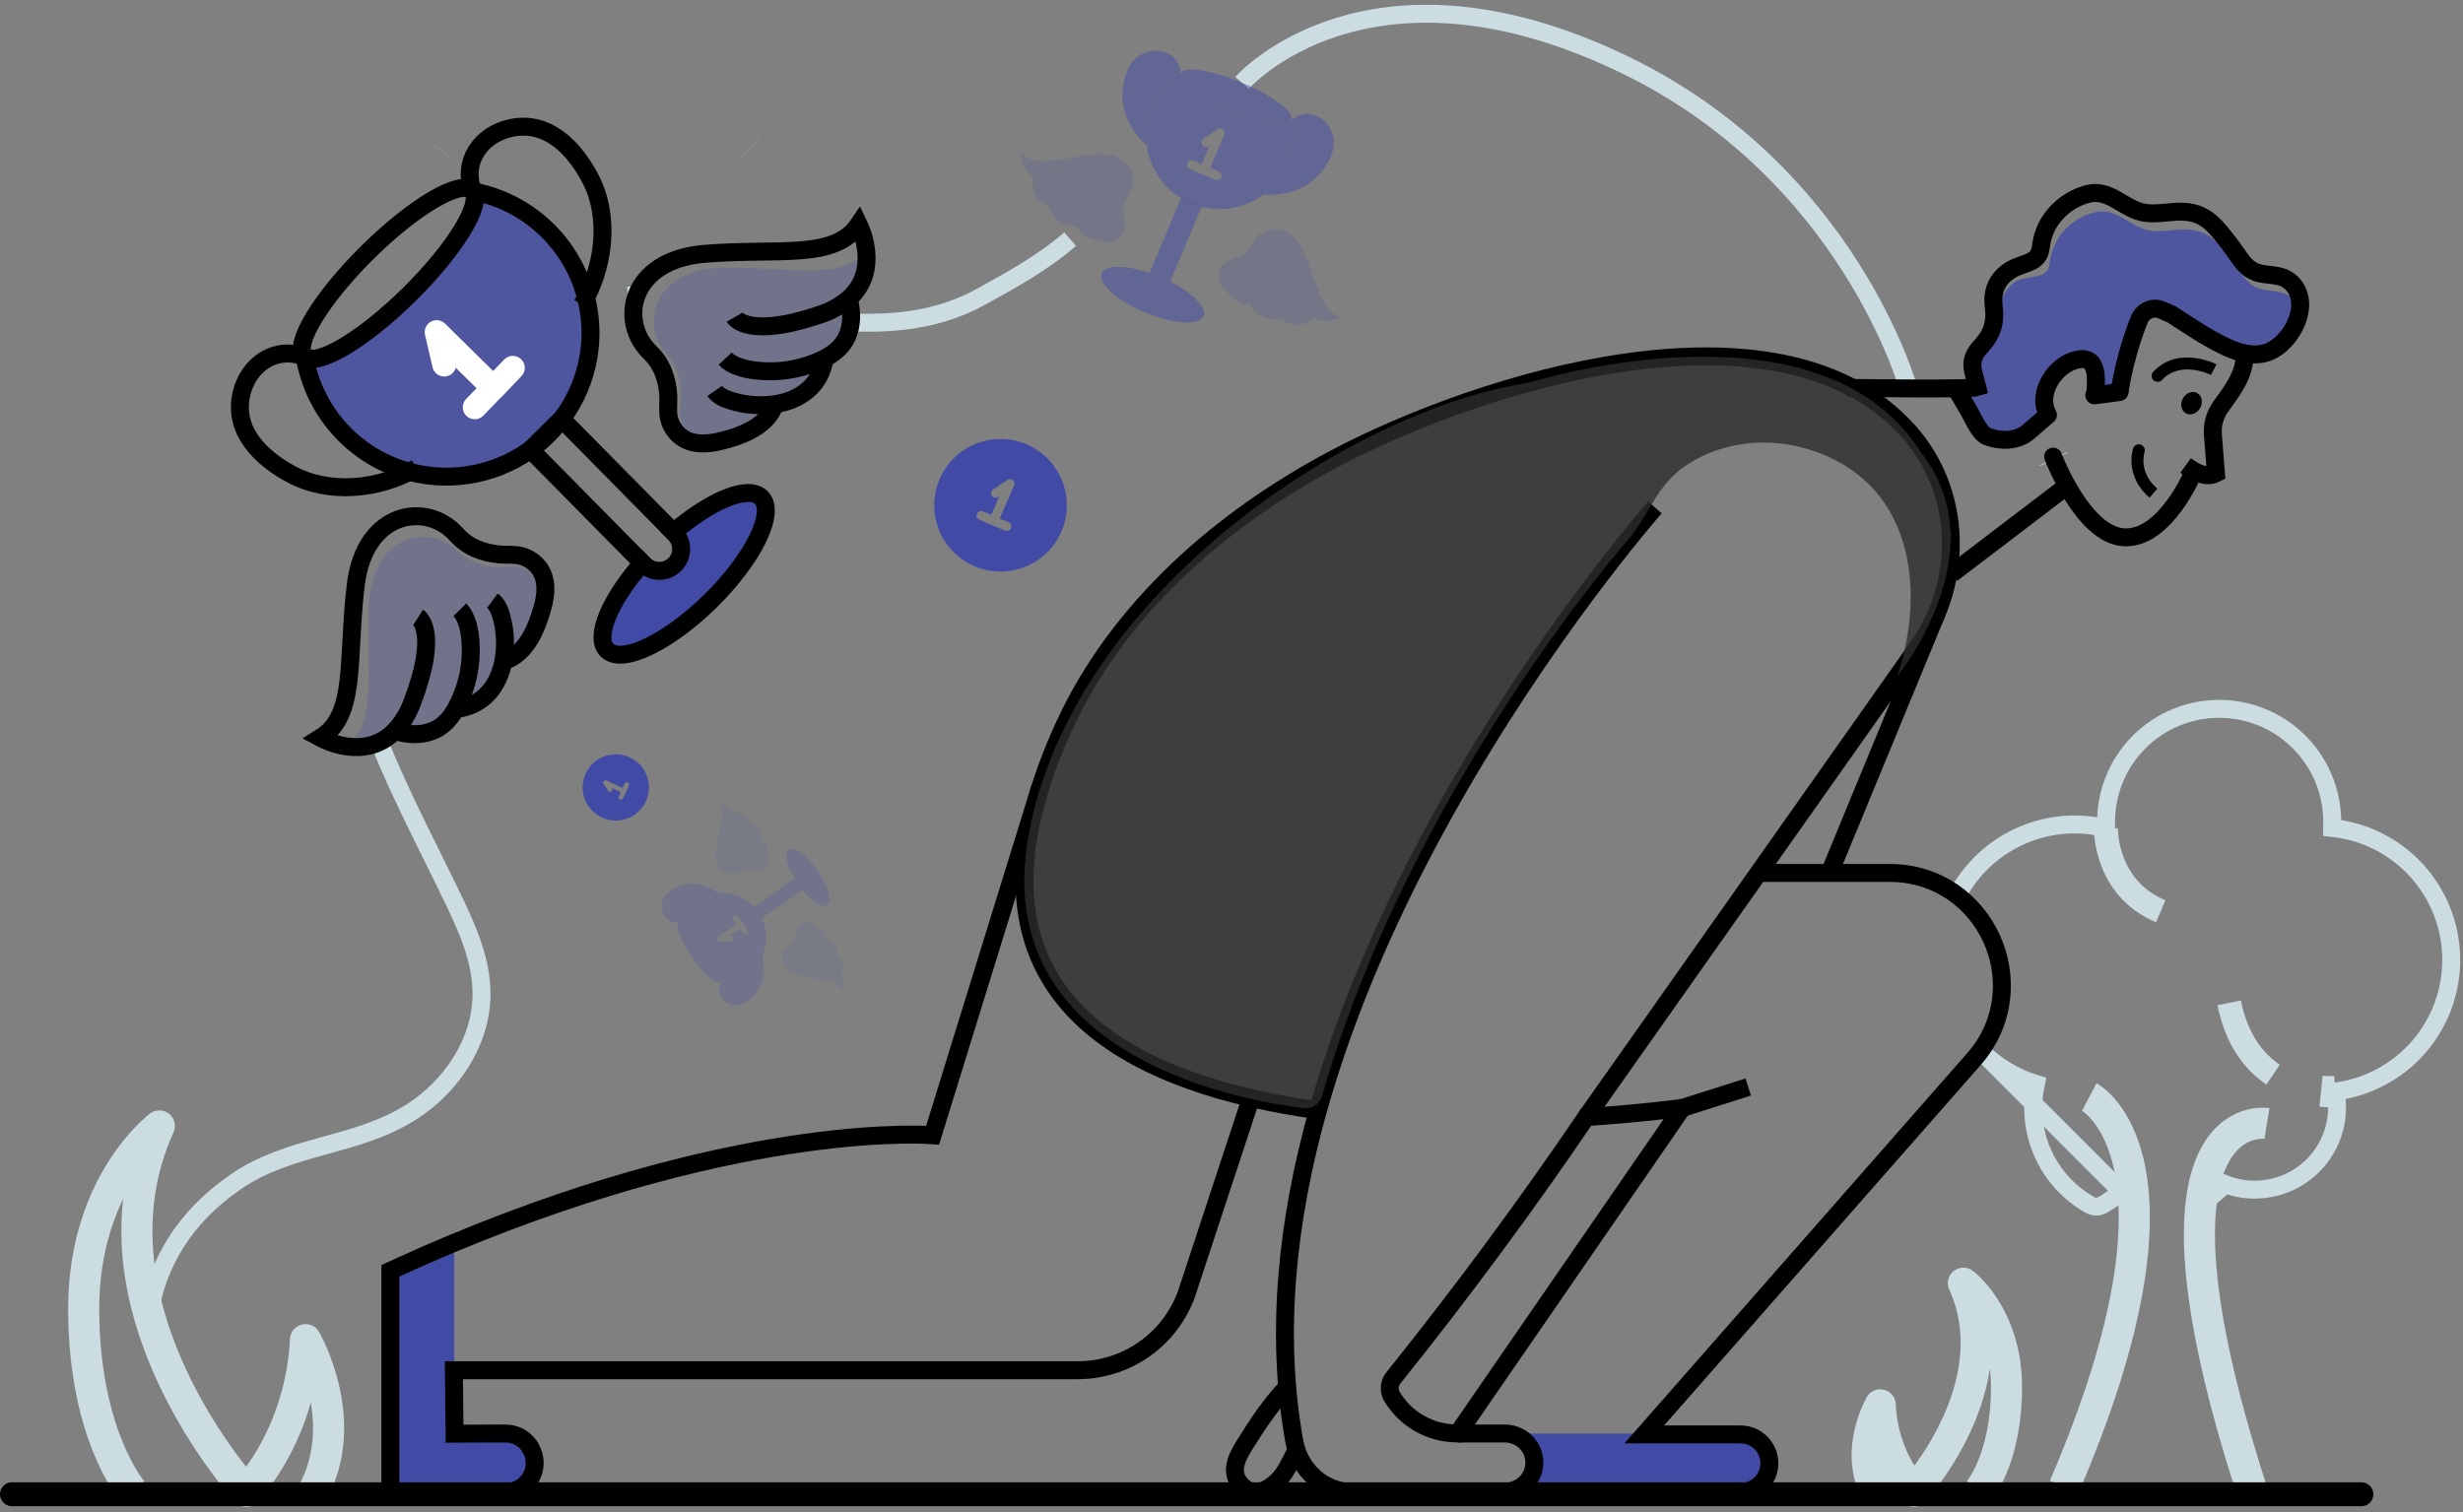 <svg width="412" height="253" viewBox="0 0 412 253" fill="none" xmlns="http://www.w3.org/2000/svg">
<rect x="0" y="0" width="412" height="253" fill="#808080" stroke="none"/>
<path d="M207.763 13.859C207.763 13.859 228.592 -9.901 271.527 10.709C309.24 28.806 319.232 64.987 319.232 64.987" stroke="#CCDDE2" stroke-width="3" stroke-miterlimit="10"/>
<path d="M367.963 201.426L368.209 201.289C369.663 200.404 370.995 199.332 372.169 198.099C373.702 198.699 375.332 199.015 376.978 199.032C378.786 199.057 380.58 198.726 382.259 198.057C383.939 197.389 385.47 196.396 386.766 195.135C388.062 193.874 389.096 192.371 389.811 190.711C390.525 189.05 390.906 187.266 390.931 185.458C390.938 184.506 390.851 183.555 390.671 182.62C396.072 181.924 401.029 179.267 404.598 175.155C408.168 171.042 410.102 165.761 410.033 160.316C409.963 154.871 407.895 149.642 404.221 145.622C400.548 141.602 395.525 139.072 390.108 138.514V138.426C390.23 135.889 389.841 133.353 388.962 130.97C388.084 128.587 386.734 126.404 384.994 124.554C383.254 122.703 381.159 121.222 378.834 120.198C376.51 119.174 374.003 118.63 371.463 118.595C368.923 118.561 366.402 119.039 364.051 120C361.7 120.962 359.566 122.386 357.777 124.19C355.988 125.993 354.581 128.138 353.639 130.497C352.697 132.856 352.24 135.381 352.294 137.92C352.294 138.136 352.294 138.36 352.294 138.563C350.678 138.173 349.024 137.964 347.362 137.938C343.261 137.881 339.224 138.961 335.7 141.058C332.176 143.155 329.301 146.187 327.395 149.818M331.306 175.782C333.882 178.37 337.055 180.283 340.546 181.353C339.974 183.933 339.958 186.606 340.5 189.193C341.042 191.78 342.13 194.221 343.69 196.355C345.25 198.488 347.247 200.264 349.548 201.565C351.849 202.866 352.867 199.763 355.5 200L331.306 175.782Z" stroke="#CCDDE2" stroke-width="3" stroke-miterlimit="10"/>
<path d="M372.886 167.779C374.153 174.045 377.101 177.684 380.229 179.787" stroke="#CCDDE2" stroke-width="4" stroke-miterlimit="10"/>
<path d="M390.64 182.612C389.844 182.667 389.045 182.654 388.251 182.573" stroke="#CCDDE2" stroke-width="5.2" stroke-miterlimit="10"/>
<path d="M352.272 138.545C352.272 138.545 351.995 148.498 361.438 152.466" stroke="#CCDDE2" stroke-width="4" stroke-miterlimit="10"/>
<path d="M379.2 187.962C379.2 187.962 355.616 184.142 376.621 249.192" stroke="#CCDDE2" stroke-width="5.2" stroke-miterlimit="10"/>
<path d="M349.482 183.535C349.482 183.535 368.952 193.774 345.28 248.774" stroke="#CCDDE2" stroke-width="5.2" stroke-miterlimit="10"/>
<path d="M204.066 17.753L204.085 17.739" stroke="#CCDDE2" stroke-width="5.2" stroke-miterlimit="10"/>
<path d="M142 53.924C149.731 54.281 157.225 53.469 164.194 49.598C168.824 47.04 174.518 43.953 179 40" stroke="#CCDDE2" stroke-width="3" stroke-miterlimit="10"/>
<path d="M63.442 124.171C67.182 133.481 72.022 142.501 76.145 151.143C78.371 155.846 80.523 160.823 80.545 166.164C80.594 174.423 75.358 181.811 68.973 185.934C59.68 191.931 48.61 191.381 39.423 197.734C30.803 203.67 26.32 211.335 24.942 219.928" stroke="#CCDDE2" stroke-width="3" stroke-miterlimit="10"/>
<path d="M105.133 50.56C105.485 50.529 105.819 50.498 106.171 50.485" stroke="#CCDDE2" stroke-width="5.2" stroke-miterlimit="10"/>
<path d="M330.989 249.513C330.989 249.513 335.64 244.158 335.64 232.098C335.64 220.038 328.428 214.687 328.428 214.687C336.247 231.887 320.121 249.513 320.121 249.513C316.716 245.437 314.747 240.353 314.52 235.046C314.52 235.046 310.12 242.627 313.785 249.513" stroke="#CCDDE2" stroke-width="5.2" stroke-linejoin="round"/>
<path d="M22.153 249.514C22.153 249.514 14 240.111 14 218.96C14 197.809 26.659 188.38 26.659 188.38C12.926 218.582 41.245 249.54 41.245 249.54C42.125 248.378 50.256 239.649 51.114 224.134C51.114 224.134 58.84 237.449 52.403 249.54" stroke="#CCDDE2" stroke-width="5.2" stroke-linejoin="round"/>
<path d="M343.56 76.725L343.604 76.817" stroke="#CCDDE2" stroke-width="5.2" stroke-miterlimit="10"/>
<path d="M289.533 249.624H253.945V249.03C254.639 248.694 255.242 248.198 255.703 247.581C256.164 246.964 256.47 246.246 256.597 245.486C256.723 244.726 256.664 243.948 256.426 243.215C256.188 242.482 255.778 241.818 255.23 241.277C254.857 240.9 254.422 240.589 253.945 240.357V239.838H287.042C296.493 239.812 294.689 241.519 296.401 244.801C298.113 248.084 289.533 249.624 289.533 249.624Z" fill="#414BA6"/>
<path d="M88.36 247.825C86.864 249.048 84.545 249.624 84.545 249.624H65.295V212.607L75.388 208.163C75.479 208.137 75.566 208.102 75.648 208.057L75.983 207.903V239.839H83.308C84.177 239.842 85.044 239.904 85.904 240.023C87.858 240.345 88.391 241.062 88.712 242.175C88.712 242.175 88.743 242.175 88.712 242.206C88.927 242.923 89.064 243.781 89.433 244.802C89.935 246.069 89.31 247.077 88.36 247.825Z" fill="#414BA6"/>
<path d="M2 250L395 250" stroke="black" stroke-width="4" stroke-miterlimit="10" stroke-linecap="round"/>
<path d="M209.294 183.62L198.457 216.532C197.095 220.259 194.62 223.478 191.369 225.752C188.117 228.027 184.244 229.247 180.276 229.248H75.921L75.983 234.559V235.095L76.044 239.839V239.869L82.789 239.839H84.549C85.009 239.836 85.467 239.898 85.909 240.023C87.082 240.363 88.083 241.131 88.716 242.175C88.716 242.175 88.747 242.175 88.716 242.206C89.189 242.961 89.439 243.835 89.438 244.727V244.802C89.434 245.442 89.305 246.074 89.056 246.664C88.808 247.253 88.446 247.788 87.991 248.238C87.536 248.687 86.996 249.043 86.403 249.284C85.81 249.525 85.176 249.646 84.536 249.642H65.295V212.607C68.75 211.02 72.115 209.538 75.388 208.163C75.479 208.137 75.566 208.102 75.648 208.057L75.983 207.921C125.32 187.391 156.005 189.921 156.005 189.921L174.019 131.682" stroke="black" stroke-width="3" stroke-miterlimit="10"/>
<path d="M345.773 81.288L326.475 95.993" stroke="black" stroke-width="3" stroke-miterlimit="10"/>
<path d="M281.414 185.362L292.432 181.864" stroke="black" stroke-width="3" stroke-miterlimit="10"/>
<path d="M276.829 84.896C276.829 84.896 203.389 168.184 216.514 241.197C217.394 245.901 221.31 249.579 226.089 249.623H251.534C252.374 249.623 253.201 249.419 253.945 249.029C254.638 248.694 255.241 248.197 255.702 247.58C256.164 246.964 256.47 246.245 256.596 245.485C256.722 244.726 256.664 243.947 256.426 243.214C256.188 242.482 255.778 241.817 255.23 241.276C254.857 240.899 254.422 240.588 253.945 240.357C253.263 240.011 252.509 239.833 251.745 239.838H243.825" stroke="black" stroke-width="3" stroke-miterlimit="10"/>
<path d="M265.337 186.902L294.157 146.048L320.826 108.252C328.578 97.278 328.213 82.195 319.25 72.172C297.633 47.972 247.266 64.006 223.26 76.726C204.34 86.754 187.105 101.683 178.032 121.421C159.992 160.713 181.359 177.244 209.272 183.716C212.924 184.557 216.695 185.23 220.479 185.763" stroke="black" stroke-width="3" stroke-miterlimit="10"/>
<path d="M281.41 185.357C281.41 185.357 275.03 186.237 265.336 186.902C255.824 200.916 245.096 215.554 233.08 230.528C232.732 230.955 232.522 231.478 232.475 232.028C232.429 232.577 232.549 233.128 232.82 233.608C233.943 235.501 235.54 237.07 237.453 238.16C239.367 239.249 241.531 239.822 243.732 239.82H243.856L281.41 185.34" stroke="black" stroke-width="3" stroke-miterlimit="10"/>
<path d="M294.156 146.047H316.06C332.212 146.047 340.823 165.086 330.166 177.221L275.043 239.992H291.01C291.655 239.972 292.297 240.082 292.898 240.315C293.5 240.549 294.048 240.9 294.511 241.349C294.974 241.799 295.342 242.336 295.593 242.93C295.845 243.524 295.974 244.162 295.974 244.807C295.974 245.452 295.845 246.091 295.593 246.685C295.342 247.279 294.974 247.816 294.511 248.265C294.048 248.715 293.5 249.066 292.898 249.299C292.297 249.533 291.655 249.643 291.01 249.623H237.11" stroke="black" stroke-width="3" stroke-miterlimit="10"/>
<path d="M215.265 232.098C212.44 235.077 210.24 238.465 208.075 241.932C206.777 244.022 205.646 246.482 207.71 248.558C209.417 250.252 211.23 249.654 212.669 248.646C213.808 247.824 214.734 246.74 215.37 245.487L216.884 242.618" stroke="black" stroke-width="3" stroke-miterlimit="10"/>
<path opacity="0.8" d="M384.678 51.984C384.238 54.932 381.902 57.938 379.46 58.901C376.908 59.891 373.995 58.901 371.702 57.74C368.759 56.288 366.026 54.396 363.276 52.627L361.49 51.848C361.493 51.838 361.493 51.827 361.49 51.817C360.906 51.577 360.252 51.566 359.66 51.786C359.521 51.821 359.386 51.873 359.259 51.94C359.005 52.064 358.773 52.229 358.573 52.429C358.258 52.729 358.009 53.092 357.842 53.494C356.307 57.392 355.2 61.447 354.542 65.585L350.345 66.135C350.36 65.751 350.426 65.37 350.543 65.004C350.545 64.999 350.546 64.994 350.546 64.989C350.546 64.983 350.545 64.978 350.543 64.973C350.846 63.935 351.273 62.971 350.543 62.593C350.491 61.962 350.275 61.355 349.918 60.833C349.478 60.27 348.787 59.979 347.718 60.164C347.336 60.227 346.962 60.333 346.605 60.481C345.667 60.853 344.823 61.427 344.132 62.162C343.843 62.456 343.578 62.772 343.34 63.108C342.982 63.599 342.687 64.132 342.46 64.696C342.378 64.878 342.312 65.066 342.262 65.259C341.87 66.432 341.892 67.704 342.324 68.863C342.399 69.063 342.49 69.257 342.596 69.444L339.283 72.299C339.168 72.4 339.046 72.493 338.918 72.576C337.316 73.632 334.751 73.632 332.476 73.052C331.104 72.7 331.662 71.978 330.765 71.292C329.498 71.688 329.445 69.294 329.528 69.004C330.14 67.327 327.852 65.924 327.623 65.752C326.77 65.585 326.237 65.312 325.96 64.898H326.572C327.839 64.898 329.625 65.176 330.782 64.793C330.096 61.95 329.088 60.441 331.35 57.999C333.229 55.94 333.898 54.039 333.515 51.192C333.515 51.025 334.434 51.131 334.434 50.95C335.042 49.19 336.234 47.545 337.396 46.99C339.468 45.983 342.522 46.819 342.83 44.196C343.037 42.109 343.901 40.14 345.297 38.574C346.693 37.008 348.55 35.925 350.6 35.48C353.654 34.807 355.818 37.31 358.432 38.256C361.604 39.431 364.887 37.614 368.213 38.85C369.863 39.462 370.946 40.61 372.046 41.93C372.961 43.061 373.863 44.223 374.686 45.411C375.508 46.599 376.274 47.672 377.62 48.192C379.38 48.878 381.479 48.42 383.054 49.608C383.851 50.191 384.425 51.03 384.678 51.984Z" fill="#414BA6"/>
<path d="M327.161 64.995L329.308 68.66C330.034 69.897 331.068 72.475 332.388 73.016H332.415H332.45C334.751 73.932 337.25 73.712 338.887 72.576C339.024 72.491 339.152 72.392 339.27 72.282L342.574 69.422C340.533 65.774 343.842 60.793 347.678 60.133C349.641 59.803 350.318 61.013 350.534 62.553C350.613 63.358 350.613 64.168 350.534 64.973C350.534 65.228 350.503 65.457 350.481 65.699" stroke="black" stroke-width="3" stroke-linecap="round" stroke-linejoin="round"/>
<path d="M360.184 62.203C359.807 62.606 359.827 63.239 360.23 63.617C360.634 63.994 361.266 63.973 361.644 63.57L360.184 62.203ZM370.295 61.84C370.751 60.95 370.751 60.949 370.75 60.949C370.75 60.949 370.75 60.949 370.749 60.949C370.749 60.948 370.748 60.948 370.747 60.948C370.745 60.947 370.743 60.946 370.741 60.944C370.736 60.942 370.73 60.939 370.723 60.935C370.708 60.928 370.688 60.918 370.662 60.906C370.611 60.881 370.539 60.848 370.448 60.808C370.266 60.727 370.007 60.62 369.687 60.505C369.048 60.277 368.149 60.015 367.116 59.887C365.053 59.632 362.334 59.907 360.184 62.203L361.644 63.57C363.199 61.91 365.17 61.662 366.871 61.872C367.72 61.977 368.472 62.195 369.014 62.389C369.283 62.485 369.496 62.574 369.639 62.637C369.711 62.669 369.764 62.694 369.798 62.71C369.815 62.718 369.827 62.724 369.834 62.727C369.838 62.729 369.84 62.73 369.84 62.73C369.841 62.73 369.841 62.731 369.841 62.73C369.841 62.73 369.84 62.73 369.84 62.73C369.84 62.73 369.84 62.73 369.839 62.73C369.839 62.73 369.839 62.73 370.295 61.84Z" fill="black"/>
<path d="M365.604 77.879C367.003 78.899 368.952 80.079 370.672 79.198L370.162 72.682C370.044 71.088 370.472 69.5 371.376 68.181C372.881 65.954 375.732 62.786 375.438 58.98" stroke="black" stroke-width="3" stroke-miterlimit="10"/>
<path d="M368.03 68.267C368.559 67.335 368.346 66.215 367.553 65.764C366.761 65.314 365.689 65.705 365.16 66.636C364.631 67.568 364.844 68.689 365.636 69.139C366.428 69.589 367.5 69.198 368.03 68.267Z" fill="black"/>
<path d="M350.336 66.14C350.384 66.008 350.428 65.867 350.477 65.735C350.525 65.603 350.569 65.441 350.626 65.295" stroke="black" stroke-width="2" stroke-linecap="round" stroke-linejoin="round"/>
<path d="M350.332 66.144L351.771 65.959L354.534 65.589" stroke="black" stroke-width="3" stroke-linecap="round" stroke-linejoin="round"/>
<path d="M358.721 75.664C358.903 75.142 358.627 74.572 358.106 74.39C357.584 74.208 357.014 74.484 356.832 75.005L358.721 75.664ZM357.776 75.334C356.832 75.005 356.832 75.006 356.832 75.006C356.832 75.006 356.832 75.007 356.831 75.007C356.831 75.008 356.831 75.009 356.831 75.01C356.83 75.012 356.829 75.014 356.828 75.016C356.827 75.021 356.825 75.027 356.823 75.034C356.818 75.047 356.813 75.064 356.806 75.085C356.793 75.127 356.777 75.183 356.758 75.254C356.721 75.394 356.676 75.591 356.637 75.834C356.557 76.318 356.499 76.996 356.577 77.791C356.734 79.401 357.448 81.442 359.565 83.268L360.871 81.753C359.187 80.301 358.68 78.755 358.567 77.596C358.509 77.006 358.553 76.505 358.61 76.156C358.639 75.982 358.67 75.848 358.693 75.763C358.704 75.72 358.713 75.69 358.718 75.673C358.721 75.665 358.722 75.659 358.723 75.658C358.723 75.657 358.723 75.657 358.723 75.658C358.722 75.659 358.722 75.659 358.722 75.66C358.722 75.661 358.722 75.661 358.721 75.662C358.721 75.662 358.721 75.662 358.721 75.663C358.721 75.663 358.721 75.664 357.776 75.334Z" fill="black"/>
<path d="M309.095 64.898C310.362 64.898 329.603 65.175 330.76 64.792C330.074 61.95 329.066 60.441 331.328 57.999C333.207 55.94 333.876 54.039 333.493 51.192C333.465 51.016 333.451 50.838 333.449 50.66C333.295 48.187 334.426 46.233 336.608 45.023C338.685 43.866 341.052 44.095 341.373 41.393C341.503 40.219 341.828 39.074 342.332 38.005C343.042 36.617 344.041 35.398 345.264 34.431C346.486 33.464 347.902 32.771 349.416 32.4C352.562 31.7 354.789 34.292 357.508 35.268C360.76 36.478 364.165 34.613 367.584 35.867C369.291 36.505 370.404 37.684 371.544 39.057C372.508 40.232 373.423 41.424 374.263 42.66C375.086 43.818 375.909 44.979 377.299 45.512C379.103 46.216 381.286 45.74 382.887 46.977C384.489 48.213 384.995 50.092 384.687 51.971C384.247 54.919 381.91 57.924 379.468 58.888C376.916 59.878 374.004 58.888 371.711 57.726C368.768 56.274 366.035 54.382 363.285 52.613L361.499 51.834C360.913 51.587 360.256 51.565 359.655 51.773C359.516 51.808 359.381 51.859 359.255 51.927C359.003 52.055 358.772 52.219 358.568 52.415C358.252 52.715 358.003 53.077 357.838 53.48C356.302 57.379 355.196 61.433 354.538 65.571" stroke="black" stroke-width="3" stroke-miterlimit="10"/>
<path d="M343.441 76.4C343.441 76.4 348.449 89.6 355.357 89.899C362.265 90.198 366.92 78.983 366.92 78.983" stroke="black" stroke-width="3" stroke-linecap="round" stroke-linejoin="round"/>
<path d="M323.971 102.58L306.041 146.048" stroke="black" stroke-width="3" stroke-miterlimit="10"/>
<path opacity="0.8" d="M326.281 89.727L326.47 89.907C326.404 89.468 326.325 89.089 326.246 88.684C326.146 86.586 325.749 84.512 325.067 82.524C324.247 80.065 322.997 77.771 321.375 75.748C304.369 48.662 255.846 64.009 255.846 64.009C226.366 68.409 179.726 98.932 172.114 139.39C164.502 179.848 215.335 184.952 217.826 185.37C218.488 185.513 219.181 185.415 219.777 185.092C220.374 184.769 220.835 184.244 221.077 183.61C235.971 131.69 272.02 90.691 272.025 90.686C275.985 86.172 276.966 81.059 282.422 77.614C288.388 73.843 295.657 73.126 302.367 75.128C319.628 80.276 322.374 97.933 317.393 113.113C317.393 113.113 326.4 102.069 326.281 89.727Z" fill="#2E2E2E"/>
<path d="M73.687 25.035L73.673 25.054" stroke="#CCDDE2" stroke-width="5.2" stroke-miterlimit="10"/>
<path d="M125.466 24.837L125.452 24.824" stroke="#CCDDE2" stroke-width="5.2" stroke-miterlimit="10"/>
<path d="M68.451 49.261C60.698 56.925 52.848 61.549 50.925 59.596C49.002 57.642 53.737 49.872 61.485 42.207C69.234 34.542 77.07 29.935 78.993 31.876C79.036 31.911 79.068 31.959 79.085 32.012C80.722 34.159 76.04 41.781 68.451 49.261Z" stroke="black" stroke-width="3" stroke-miterlimit="10"/>
<path opacity="0.8" d="M98.784 55.825C98.755 59.483 97.895 63.087 96.267 66.364C94.64 69.64 92.288 72.503 89.39 74.736C86.493 76.969 83.125 78.513 79.542 79.252C75.959 79.991 72.255 79.905 68.71 79C64.202 77.838 60.126 75.394 56.977 71.966C53.827 68.537 51.737 64.27 50.96 59.68C50.952 59.654 50.952 59.626 50.96 59.6C52.883 61.554 60.733 56.93 68.486 49.265C76.071 41.785 80.757 34.168 79.125 32.017H79.12C83.684 32.877 87.902 35.038 91.268 38.238C94.633 41.438 97.003 45.542 98.093 50.057C98.559 51.944 98.791 53.881 98.784 55.825Z" fill="#414BA6"/>
<path d="M79.12 31.999C77.233 27.062 80.44 22.53 85.368 21.439C91.621 20.044 96.118 24.823 98.78 29.936C102.11 36.337 101.059 44.799 97.363 50.976" stroke="black" stroke-width="3" stroke-miterlimit="10"/>
<path d="M51.048 59.728C46.12 57.779 41.561 60.934 40.4 65.84C38.926 72.07 43.647 76.628 48.729 79.356C55.087 82.766 63.412 81.935 69.638 78.318" stroke="black" stroke-width="3" stroke-miterlimit="10"/>
<path d="M93.94 70.085L113 89.392C113.667 90.086 114.035 91.015 114.022 91.977C114.01 92.94 113.619 93.859 112.934 94.535C112.249 95.211 111.325 95.591 110.363 95.591C109.4 95.591 108.476 95.212 107.791 94.536L88.726 75.224L93.94 70.085Z" stroke="black" stroke-width="3" stroke-miterlimit="10"/>
<path d="M127.357 83.256C129.808 85.742 126.037 93.464 118.887 100.508C111.737 107.553 103.98 111.244 101.529 108.763C99.377 106.585 102.004 100.403 107.456 94.185L107.799 94.537C108.491 95.179 109.404 95.528 110.347 95.513C111.29 95.498 112.191 95.119 112.862 94.456C113.533 93.792 113.922 92.895 113.947 91.952C113.973 91.009 113.633 90.093 113 89.394L112.652 89.046C118.971 83.643 125.205 81.082 127.357 83.256Z" fill="#414BA6"/>
<path d="M98.784 55.825C98.755 59.483 97.895 63.087 96.267 66.364C94.64 69.64 92.288 72.503 89.39 74.736C86.493 76.969 83.125 78.513 79.542 79.252C75.959 79.991 72.255 79.905 68.71 79C64.202 77.838 60.126 75.394 56.977 71.966C53.827 68.537 51.737 64.27 50.96 59.68C50.952 59.654 50.952 59.626 50.96 59.6C52.883 61.554 60.733 56.93 68.486 49.265C76.071 41.785 80.757 34.168 79.125 32.017H79.12C83.684 32.877 87.902 35.038 91.268 38.238C94.633 41.438 97.003 45.542 98.093 50.057C98.559 51.944 98.791 53.881 98.784 55.825Z" stroke="black" stroke-width="3" stroke-miterlimit="10"/>
<path d="M127.357 83.256C129.808 85.742 126.037 93.464 118.887 100.508C111.737 107.553 103.98 111.244 101.529 108.763C99.377 106.585 102.004 100.403 107.456 94.185L107.799 94.537C108.491 95.179 109.404 95.528 110.347 95.513C111.29 95.498 112.191 95.119 112.862 94.456C113.533 93.792 113.922 92.895 113.947 91.952C113.973 91.009 113.633 90.093 113 89.394L112.652 89.046C118.971 83.643 125.205 81.082 127.357 83.256Z" stroke="black" stroke-width="3" stroke-miterlimit="10"/>
<path d="M74.302 60.991L73.044 55.57L82.548 64.938L85.782 61.541L79.415 68.146" stroke="white" stroke-width="4" stroke-linecap="round" stroke-linejoin="round"/>
<g opacity="0.5">
<path opacity="0.5" d="M141.97 49.966C142.55 52.025 142.594 54.331 141.71 56.302C140.975 57.947 139.558 59.14 137.922 59.98C137.222 64.697 133.662 67.02 129.588 67.641C129.452 68.01 129.254 68.481 129.1 68.789C127.436 71.689 123.635 73.048 120.537 73.796C118.751 73.994 116.81 73.827 115.438 72.617C114.551 71.842 113.957 70.785 113.757 69.625C113.576 68.468 113.867 67.306 113.893 66.162C113.924 63.641 113.255 61.23 111.544 59.338C106.981 54.269 109.392 44.959 120.902 44.791C132.413 44.624 140.764 47.154 144.838 41.905C144.864 41.959 144.884 42.014 144.9 42.072C145.142 44.532 144.68 47.554 141.97 49.966Z" fill="#414BA6"/>
</g>
<path d="M121.299 60.011C122.337 61.124 124.229 61.643 125.589 61.872C129.792 62.536 134.098 61.875 137.909 59.98C139.546 59.14 140.962 57.947 141.697 56.302C142.577 54.331 142.538 52.025 141.957 49.966" stroke="black" stroke-width="3" stroke-miterlimit="10"/>
<path d="M119.561 65.399C120.137 66.24 121.237 66.719 122.201 67.018C122.238 67.025 122.275 67.035 122.311 67.049C124.669 67.784 127.162 67.981 129.606 67.626C133.68 67.018 137.24 64.682 137.939 59.965" stroke="black" stroke-width="3" stroke-miterlimit="10"/>
<path d="M129.632 67.473C129.632 67.521 129.601 67.583 129.588 67.64C129.452 68.01 129.254 68.481 129.1 68.788C127.436 71.688 123.635 73.048 120.537 73.796L120.352 73.84C118.245 74.341 115.772 74.482 113.942 73.105C112.918 72.333 112.198 71.226 111.909 69.977C111.623 68.74 111.865 67.46 111.79 66.206C111.636 63.46 110.752 60.895 108.736 58.955C103.395 53.798 105.331 43.493 117.818 42.468C130.305 41.443 139.585 43.568 143.633 37.553C144.315 38.977 144.744 40.509 144.9 42.081C145.142 44.54 144.684 47.563 141.97 49.974C140.564 51.18 138.928 52.087 137.16 52.641C125.008 56.794 122.856 53.081 122.856 53.081" stroke="black" stroke-width="3" stroke-miterlimit="10"/>
<g opacity="0.5">
<path opacity="0.5" d="M66.048 122.27C68.081 122.934 70.382 123.071 72.388 122.27C74.065 121.601 75.31 120.228 76.212 118.631C80.955 118.116 83.428 114.671 84.202 110.606C84.572 110.487 85.051 110.306 85.364 110.166C88.329 108.617 89.839 104.886 90.71 101.806C90.978 100.046 90.886 98.088 89.737 96.666C88.995 95.751 87.963 95.116 86.811 94.867C85.659 94.638 84.488 94.867 83.344 94.867C80.827 94.801 78.443 94.031 76.621 92.227C71.737 87.466 62.339 89.503 61.714 101C61.089 112.498 63.28 120.954 57.877 124.8C57.931 124.829 57.986 124.852 58.044 124.87C60.491 125.24 63.526 124.892 66.048 122.27Z" fill="#414BA6"/>
</g>
<path d="M76.92 102.016C77.994 103.099 78.438 105.013 78.61 106.377C79.109 110.614 78.271 114.902 76.212 118.64C75.332 120.237 74.065 121.61 72.388 122.278C70.382 123.084 68.081 122.947 66.048 122.278" stroke="black" stroke-width="3" stroke-miterlimit="10"/>
<path d="M82.372 100.495C83.19 101.107 83.617 102.225 83.885 103.184C83.885 103.228 83.885 103.259 83.912 103.289C84.551 105.675 84.651 108.173 84.202 110.602C83.428 114.655 80.955 118.113 76.212 118.628" stroke="black" stroke-width="3" stroke-miterlimit="10"/>
<path d="M84.03 110.64L84.202 110.6C84.571 110.482 85.051 110.301 85.363 110.16C88.329 108.612 89.838 104.88 90.709 101.8L90.762 101.62C91.347 99.534 91.585 97.07 90.282 95.183C89.55 94.132 88.473 93.37 87.238 93.031C86.014 92.692 84.721 92.886 83.476 92.758C80.734 92.499 78.196 91.513 76.348 89.423C71.406 83.879 61.031 85.406 59.513 97.84C57.995 110.275 59.76 119.638 53.6 123.44C54.993 124.178 56.504 124.668 58.066 124.887C60.512 125.226 63.548 124.887 66.069 122.247C67.331 120.892 68.304 119.295 68.929 117.552C73.558 105.576 69.954 103.274 69.954 103.274" stroke="black" stroke-width="3" stroke-miterlimit="10"/>
<g opacity="0.71">
<path opacity="0.71" d="M205.801 18.512C200.679 16.361 196.966 13.571 197.511 12.286C198.057 11.002 202.637 11.706 207.763 13.857C212.889 16.009 216.585 18.794 216.048 20.079C216.04 20.106 216.025 20.13 216.004 20.149C215.309 21.337 210.808 20.62 205.801 18.512Z" fill="#414BA6"/>
<path opacity="0.71" d="M220.836 29.017C218.636 31.657 214.803 32.849 211.354 32.537C213.227 31.133 214.661 29.224 215.488 27.035C216.316 24.845 216.502 22.465 216.026 20.173C217.998 18.329 220.743 18.954 222.226 21.053C224.087 23.719 222.728 26.773 220.836 29.017Z" fill="#414BA6"/>
<path opacity="0.71" d="M197.48 12.314C195.482 13.562 193.887 15.362 192.887 17.497C191.888 19.631 191.527 22.009 191.848 24.343C189.208 22.099 187.448 18.557 187.787 15.125C188.077 12.19 189.3 9.08 192.521 8.56C195.034 8.134 197.401 9.643 197.48 12.314Z" fill="#414BA6"/>
<path opacity="0.71" d="M201 34.6L195.637 47.36C195.445 47.817 195.08 48.178 194.621 48.365C194.163 48.552 193.649 48.549 193.192 48.357C192.736 48.165 192.375 47.8 192.188 47.342C192.001 46.883 192.004 46.369 192.196 45.913L197.559 33.153L201 34.6Z" fill="#414BA6"/>
<path opacity="0.71" d="M201.317 52.891C200.631 54.532 196.253 54.26 191.54 52.28C186.828 50.3 183.572 47.361 184.28 45.719C184.883 44.281 188.302 44.311 192.297 45.662L192.2 45.891C192.009 46.347 192.005 46.861 192.192 47.319C192.379 47.778 192.741 48.143 193.197 48.335C193.653 48.527 194.167 48.529 194.626 48.343C195.084 48.156 195.449 47.795 195.641 47.339L195.738 47.105C199.496 49.019 201.924 51.453 201.317 52.891Z" fill="#414BA6"/>
<g opacity="0.5">
<path opacity="0.5" d="M219.85 53.26C218.998 53.972 217.925 54.367 216.814 54.377C215.892 54.316 215.019 53.941 214.341 53.312C211.983 53.906 210.192 52.688 209.105 50.888C208.907 50.888 208.643 50.888 208.472 50.888C206.782 50.668 205.392 49.128 204.441 47.834C204.001 47.033 203.698 46.074 204.001 45.194C204.195 44.628 204.575 44.144 205.079 43.822C205.612 43.565 206.167 43.358 206.738 43.206C207.936 42.776 208.923 41.902 209.493 40.764C210.984 37.626 215.842 36.94 218.169 42.325C220.497 47.711 220.937 52.138 224.206 53.031C224.186 53.053 224.164 53.074 224.14 53.092C223.494 53.47 222.764 53.684 222.016 53.713C221.268 53.742 220.524 53.586 219.85 53.26Z" fill="#414BA6"/>
</g>
<g opacity="0.5">
<path opacity="0.5" d="M172.84 29.619C172.623 30.708 172.791 31.839 173.316 32.818C173.812 33.596 174.558 34.181 175.432 34.476C176.048 36.83 177.975 37.82 180.074 37.908C180.166 38.084 180.29 38.313 180.386 38.458C181.385 39.84 183.387 40.324 184.998 40.531C185.913 40.531 186.885 40.346 187.519 39.651C187.925 39.21 188.167 38.643 188.205 38.045C188.174 37.452 188.089 36.862 187.95 36.285C187.751 35.029 188.044 33.744 188.768 32.699C190.806 29.883 189.076 25.294 183.233 25.835C177.39 26.376 173.298 28.114 170.944 25.676L170.922 25.764C170.899 26.515 171.062 27.26 171.397 27.933C171.732 28.605 172.228 29.184 172.84 29.619Z" fill="#414BA6"/>
</g>
<path opacity="0.71" d="M216.027 20.176C215.279 21.355 210.808 20.616 205.814 18.53C201.001 16.497 197.481 13.919 197.481 12.542C197.479 12.453 197.494 12.365 197.525 12.282C197.525 12.282 197.494 12.282 197.494 12.313C195.495 13.562 193.9 15.361 192.901 17.496C191.902 19.63 191.541 22.008 191.862 24.342C191.862 24.373 191.862 24.417 191.862 24.448C192.126 26.294 192.808 28.055 193.854 29.599C194.9 31.142 196.285 32.426 197.902 33.355C199.519 34.284 201.326 34.832 203.187 34.959C205.047 35.085 206.912 34.786 208.639 34.084C209.557 33.703 210.427 33.216 211.231 32.632C211.279 32.601 211.31 32.57 211.354 32.54C213.227 31.136 214.661 29.227 215.489 27.037C216.316 24.848 216.503 22.468 216.027 20.176ZM204.82 22.556L202.409 28.069L203.905 28.694C204.091 28.775 204.237 28.927 204.311 29.116C204.386 29.305 204.382 29.515 204.301 29.702C204.239 29.839 204.138 29.955 204.01 30.033C203.882 30.112 203.733 30.149 203.583 30.142C203.491 30.141 203.398 30.124 203.311 30.093L201.111 29.165C201.062 29.165 201.018 29.116 200.97 29.103L199.016 28.263C198.923 28.226 198.839 28.17 198.768 28.1C198.697 28.03 198.641 27.946 198.603 27.854C198.565 27.762 198.545 27.663 198.546 27.563C198.547 27.463 198.567 27.365 198.607 27.273C198.645 27.179 198.702 27.093 198.773 27.021C198.845 26.949 198.93 26.893 199.024 26.854C199.117 26.816 199.218 26.796 199.32 26.797C199.421 26.798 199.521 26.819 199.615 26.859L201.001 27.471L202.36 24.36L202.189 24.466C202.106 24.522 202.014 24.561 201.916 24.581C201.819 24.602 201.718 24.602 201.62 24.584C201.522 24.566 201.429 24.528 201.346 24.473C201.262 24.419 201.191 24.348 201.135 24.265C201.079 24.183 201.039 24.091 201.019 23.993C200.999 23.896 200.998 23.795 201.016 23.697C201.035 23.599 201.073 23.506 201.128 23.423C201.182 23.34 201.253 23.268 201.335 23.212L203.685 21.623C203.821 21.527 203.986 21.479 204.153 21.488C204.32 21.497 204.479 21.562 204.604 21.672C204.729 21.778 204.817 21.92 204.856 22.079C204.895 22.238 204.882 22.405 204.82 22.556Z" fill="#414BA6"/>
</g>
<g opacity="0.5">
<path opacity="0.5" d="M118.359 158.457C120.299 161.246 121.303 163.904 120.599 164.388C119.895 164.872 117.761 163.011 115.82 160.221C113.88 157.432 112.877 154.779 113.576 154.29H113.625C114.373 153.881 116.463 155.729 118.359 158.457Z" fill="#414BA6"/>
<path opacity="0.5" d="M114.03 148.121C116.04 147.483 118.399 148.121 120.084 149.406C118.658 149.514 117.292 150.027 116.147 150.884C115.002 151.741 114.126 152.908 113.62 154.246C111.997 154.554 110.782 153.331 110.708 151.755C110.615 149.78 112.318 148.649 114.03 148.121Z" fill="#414BA6"/>
<path opacity="0.5" d="M120.629 164.4C122.171 164.416 123.68 163.955 124.95 163.08C126.057 162.303 126.93 161.238 127.476 160C128.105 162.024 127.863 164.435 126.556 166.094C125.447 167.515 123.793 168.734 121.962 167.938C120.519 167.344 119.793 165.79 120.629 164.4Z" fill="#414BA6"/>
<path opacity="0.5" d="M126.107 151.729L133.055 146.889C133.304 146.714 133.612 146.645 133.911 146.697C134.21 146.749 134.477 146.918 134.652 147.166C134.827 147.415 134.896 147.722 134.844 148.022C134.793 148.322 134.624 148.588 134.375 148.763L127.432 153.603L126.107 151.729Z" fill="#414BA6"/>
<path opacity="0.5" d="M131.92 142.164C132.8 141.543 135 143.119 136.76 145.684C138.52 148.249 139.268 150.836 138.375 151.457C137.591 152.002 135.831 150.867 134.212 148.861L134.335 148.773C134.584 148.597 134.752 148.331 134.805 148.032C134.857 147.732 134.788 147.424 134.613 147.175C134.437 146.927 134.171 146.758 133.871 146.706C133.572 146.654 133.264 146.723 133.015 146.898L132.888 146.986C131.607 144.764 131.15 142.709 131.92 142.164Z" fill="#414BA6"/>
<g opacity="0.5">
<path opacity="0.5" d="M122.482 135.907C123.155 135.817 123.837 135.963 124.414 136.32C124.869 136.655 125.195 137.135 125.342 137.68C126.755 138.146 127.283 139.365 127.252 140.65C127.365 140.714 127.473 140.784 127.578 140.861C128.383 141.525 128.598 142.766 128.664 143.756C128.668 144.037 128.614 144.316 128.505 144.575C128.396 144.834 128.235 145.067 128.031 145.261C127.746 145.492 127.39 145.618 127.023 145.617C126.663 145.576 126.309 145.5 125.963 145.393C125.211 145.227 124.424 145.355 123.763 145.749C121.963 146.885 119.231 145.648 119.803 142.102C120.375 138.555 121.585 136.127 120.19 134.595H120.243C120.695 134.615 121.135 134.744 121.525 134.973C121.915 135.202 122.244 135.522 122.482 135.907Z" fill="#414BA6"/>
</g>
<g opacity="0.5">
<path opacity="0.5" d="M140.659 163.081C140.993 162.49 141.113 161.801 140.997 161.132C140.858 160.585 140.535 160.102 140.082 159.764C140.175 158.277 139.242 157.335 138.041 156.882C138.041 156.763 137.992 156.605 137.966 156.499C137.649 155.509 136.58 154.845 135.682 154.413C135.423 154.305 135.144 154.252 134.863 154.256C134.582 154.261 134.305 154.323 134.05 154.44C133.73 154.618 133.482 154.901 133.346 155.241C133.252 155.59 133.19 155.948 133.161 156.31C133.033 157.078 132.615 157.767 131.995 158.237C130.275 159.482 130.402 162.479 133.9 163.279C137.398 164.08 140.109 163.856 141.011 165.726C141.021 165.711 141.03 165.694 141.037 165.677C141.194 165.247 141.241 164.785 141.175 164.332C141.109 163.879 140.931 163.449 140.659 163.081Z" fill="#414BA6"/>
</g>
<path opacity="0.5" d="M113.62 154.249C114.39 153.884 116.463 155.728 118.355 158.442C120.163 161.052 121.157 163.546 120.704 164.259C120.676 164.305 120.641 164.345 120.599 164.378C120.599 164.378 120.599 164.378 120.625 164.378C122.167 164.394 123.676 163.933 124.946 163.058C126.051 162.287 126.926 161.23 127.476 160C127.476 160 127.476 159.956 127.502 159.943C127.969 158.903 128.193 157.77 128.158 156.63C128.123 155.491 127.828 154.375 127.298 153.366C126.766 152.356 126.013 151.482 125.094 150.807C124.175 150.132 123.115 149.675 121.993 149.471C121.394 149.365 120.784 149.331 120.176 149.37H120.084C118.657 149.477 117.291 149.99 116.147 150.848C115.002 151.705 114.125 152.872 113.62 154.21V154.249ZM120.189 156.687L123.239 154.632L122.68 153.84C122.611 153.737 122.586 153.61 122.609 153.488C122.633 153.366 122.704 153.258 122.807 153.189C122.883 153.134 122.974 153.104 123.067 153.104C123.16 153.104 123.251 153.134 123.327 153.189C123.375 153.218 123.418 153.255 123.454 153.299L124.29 154.504C124.312 154.531 124.325 154.562 124.343 154.584L125.078 155.657C125.116 155.706 125.144 155.762 125.159 155.822C125.174 155.882 125.176 155.945 125.165 156.006C125.155 156.067 125.131 156.125 125.096 156.177C125.061 156.228 125.016 156.271 124.963 156.304C124.913 156.34 124.856 156.365 124.795 156.379C124.734 156.392 124.672 156.393 124.61 156.382C124.549 156.371 124.491 156.348 124.439 156.314C124.387 156.28 124.342 156.237 124.308 156.185L123.78 155.42L122.059 156.586H122.178C122.239 156.583 122.299 156.594 122.356 156.615C122.413 156.636 122.465 156.668 122.509 156.71C122.553 156.751 122.59 156.801 122.615 156.857C122.64 156.912 122.653 156.971 122.656 157.032C122.658 157.093 122.648 157.153 122.626 157.21C122.605 157.267 122.572 157.319 122.531 157.364C122.49 157.408 122.44 157.444 122.384 157.469C122.329 157.494 122.27 157.507 122.209 157.51L120.475 157.562C120.376 157.566 120.278 157.536 120.199 157.476C120.118 157.417 120.061 157.333 120.035 157.237C119.998 157.141 119.993 157.035 120.02 156.936C120.048 156.837 120.107 156.749 120.189 156.687Z" fill="#414BA6"/>
</g>
<path d="M167.371 73.444C165.176 73.442 163.03 74.091 161.205 75.31C159.379 76.528 157.956 78.26 157.116 80.287C156.275 82.315 156.054 84.545 156.483 86.698C156.91 88.851 157.967 90.828 159.519 92.38C161.07 93.931 163.048 94.988 165.2 95.416C167.353 95.844 169.584 95.623 171.611 94.782C173.638 93.942 175.37 92.519 176.589 90.694C177.807 88.868 178.456 86.722 178.454 84.527C178.454 83.072 178.168 81.631 177.611 80.286C177.054 78.941 176.237 77.719 175.208 76.69C174.179 75.661 172.957 74.845 171.612 74.288C170.268 73.731 168.826 73.444 167.371 73.444ZM169.628 81.24L167.217 86.754L168.713 87.379C168.899 87.46 169.045 87.611 169.119 87.8C169.194 87.989 169.19 88.2 169.109 88.386C169.048 88.523 168.946 88.639 168.818 88.718C168.69 88.796 168.542 88.834 168.392 88.826C168.299 88.825 168.206 88.809 168.119 88.778L165.919 87.849C165.87 87.849 165.826 87.801 165.782 87.788L163.824 86.947C163.732 86.91 163.647 86.855 163.576 86.785C163.505 86.715 163.449 86.631 163.411 86.539C163.373 86.447 163.354 86.348 163.354 86.248C163.355 86.148 163.376 86.049 163.415 85.957C163.453 85.863 163.51 85.778 163.581 85.706C163.653 85.634 163.738 85.577 163.832 85.538C163.926 85.5 164.026 85.48 164.128 85.481C164.229 85.483 164.329 85.504 164.423 85.544L165.826 86.138L167.186 83.027L167.019 83.132C166.937 83.197 166.843 83.243 166.742 83.269C166.641 83.295 166.537 83.301 166.434 83.285C166.331 83.269 166.232 83.232 166.144 83.177C166.057 83.121 165.981 83.048 165.922 82.962C165.864 82.876 165.823 82.78 165.803 82.678C165.784 82.576 165.785 82.47 165.807 82.369C165.829 82.267 165.873 82.172 165.933 82.087C165.994 82.003 166.071 81.932 166.161 81.879L168.515 80.29C168.65 80.193 168.814 80.145 168.981 80.154C169.147 80.163 169.305 80.228 169.43 80.338C169.555 80.448 169.642 80.595 169.678 80.757C169.714 80.919 169.696 81.089 169.628 81.24Z" fill="#414BA6"/>
<path d="M97.468 131.585C97.437 132.681 97.732 133.762 98.316 134.691C98.899 135.619 99.745 136.354 100.746 136.802C101.747 137.25 102.858 137.391 103.94 137.207C105.021 137.023 106.023 136.523 106.82 135.769C107.616 135.016 108.171 134.042 108.415 132.973C108.659 131.904 108.58 130.786 108.189 129.762C107.797 128.738 107.11 127.852 106.216 127.218C105.321 126.584 104.258 126.23 103.162 126.2C101.692 126.159 100.268 126.704 99.2 127.714C98.132 128.724 97.509 130.116 97.468 131.585ZM101.428 130.564L104.152 131.845L104.486 131.106C104.529 131.014 104.606 130.944 104.701 130.909C104.796 130.874 104.9 130.879 104.992 130.92C105.062 130.951 105.12 131.003 105.16 131.068C105.199 131.134 105.218 131.21 105.212 131.286C105.212 131.333 105.203 131.379 105.186 131.423L104.688 132.518L104.658 132.584L104.218 133.548C104.198 133.594 104.17 133.636 104.134 133.67C104.097 133.705 104.055 133.733 104.008 133.751C103.961 133.769 103.911 133.777 103.861 133.776C103.811 133.774 103.762 133.762 103.716 133.741C103.669 133.721 103.628 133.691 103.593 133.654C103.558 133.617 103.531 133.574 103.513 133.526C103.496 133.479 103.488 133.428 103.49 133.377C103.492 133.326 103.505 133.277 103.527 133.23L103.844 132.54L102.304 131.819L102.356 131.902C102.383 131.944 102.402 131.991 102.411 132.039C102.419 132.089 102.418 132.139 102.408 132.187C102.397 132.236 102.377 132.282 102.348 132.323C102.32 132.364 102.284 132.398 102.242 132.426C102.2 132.453 102.154 132.471 102.104 132.479C102.055 132.488 102.005 132.487 101.956 132.477C101.908 132.466 101.862 132.446 101.821 132.418C101.78 132.389 101.745 132.353 101.718 132.311L100.957 131.114C100.914 131.047 100.894 130.968 100.901 130.888C100.907 130.809 100.939 130.734 100.992 130.674C101.043 130.617 101.109 130.576 101.182 130.556C101.256 130.536 101.334 130.539 101.406 130.564H101.428Z" fill="#414BA6"/>
</svg>
